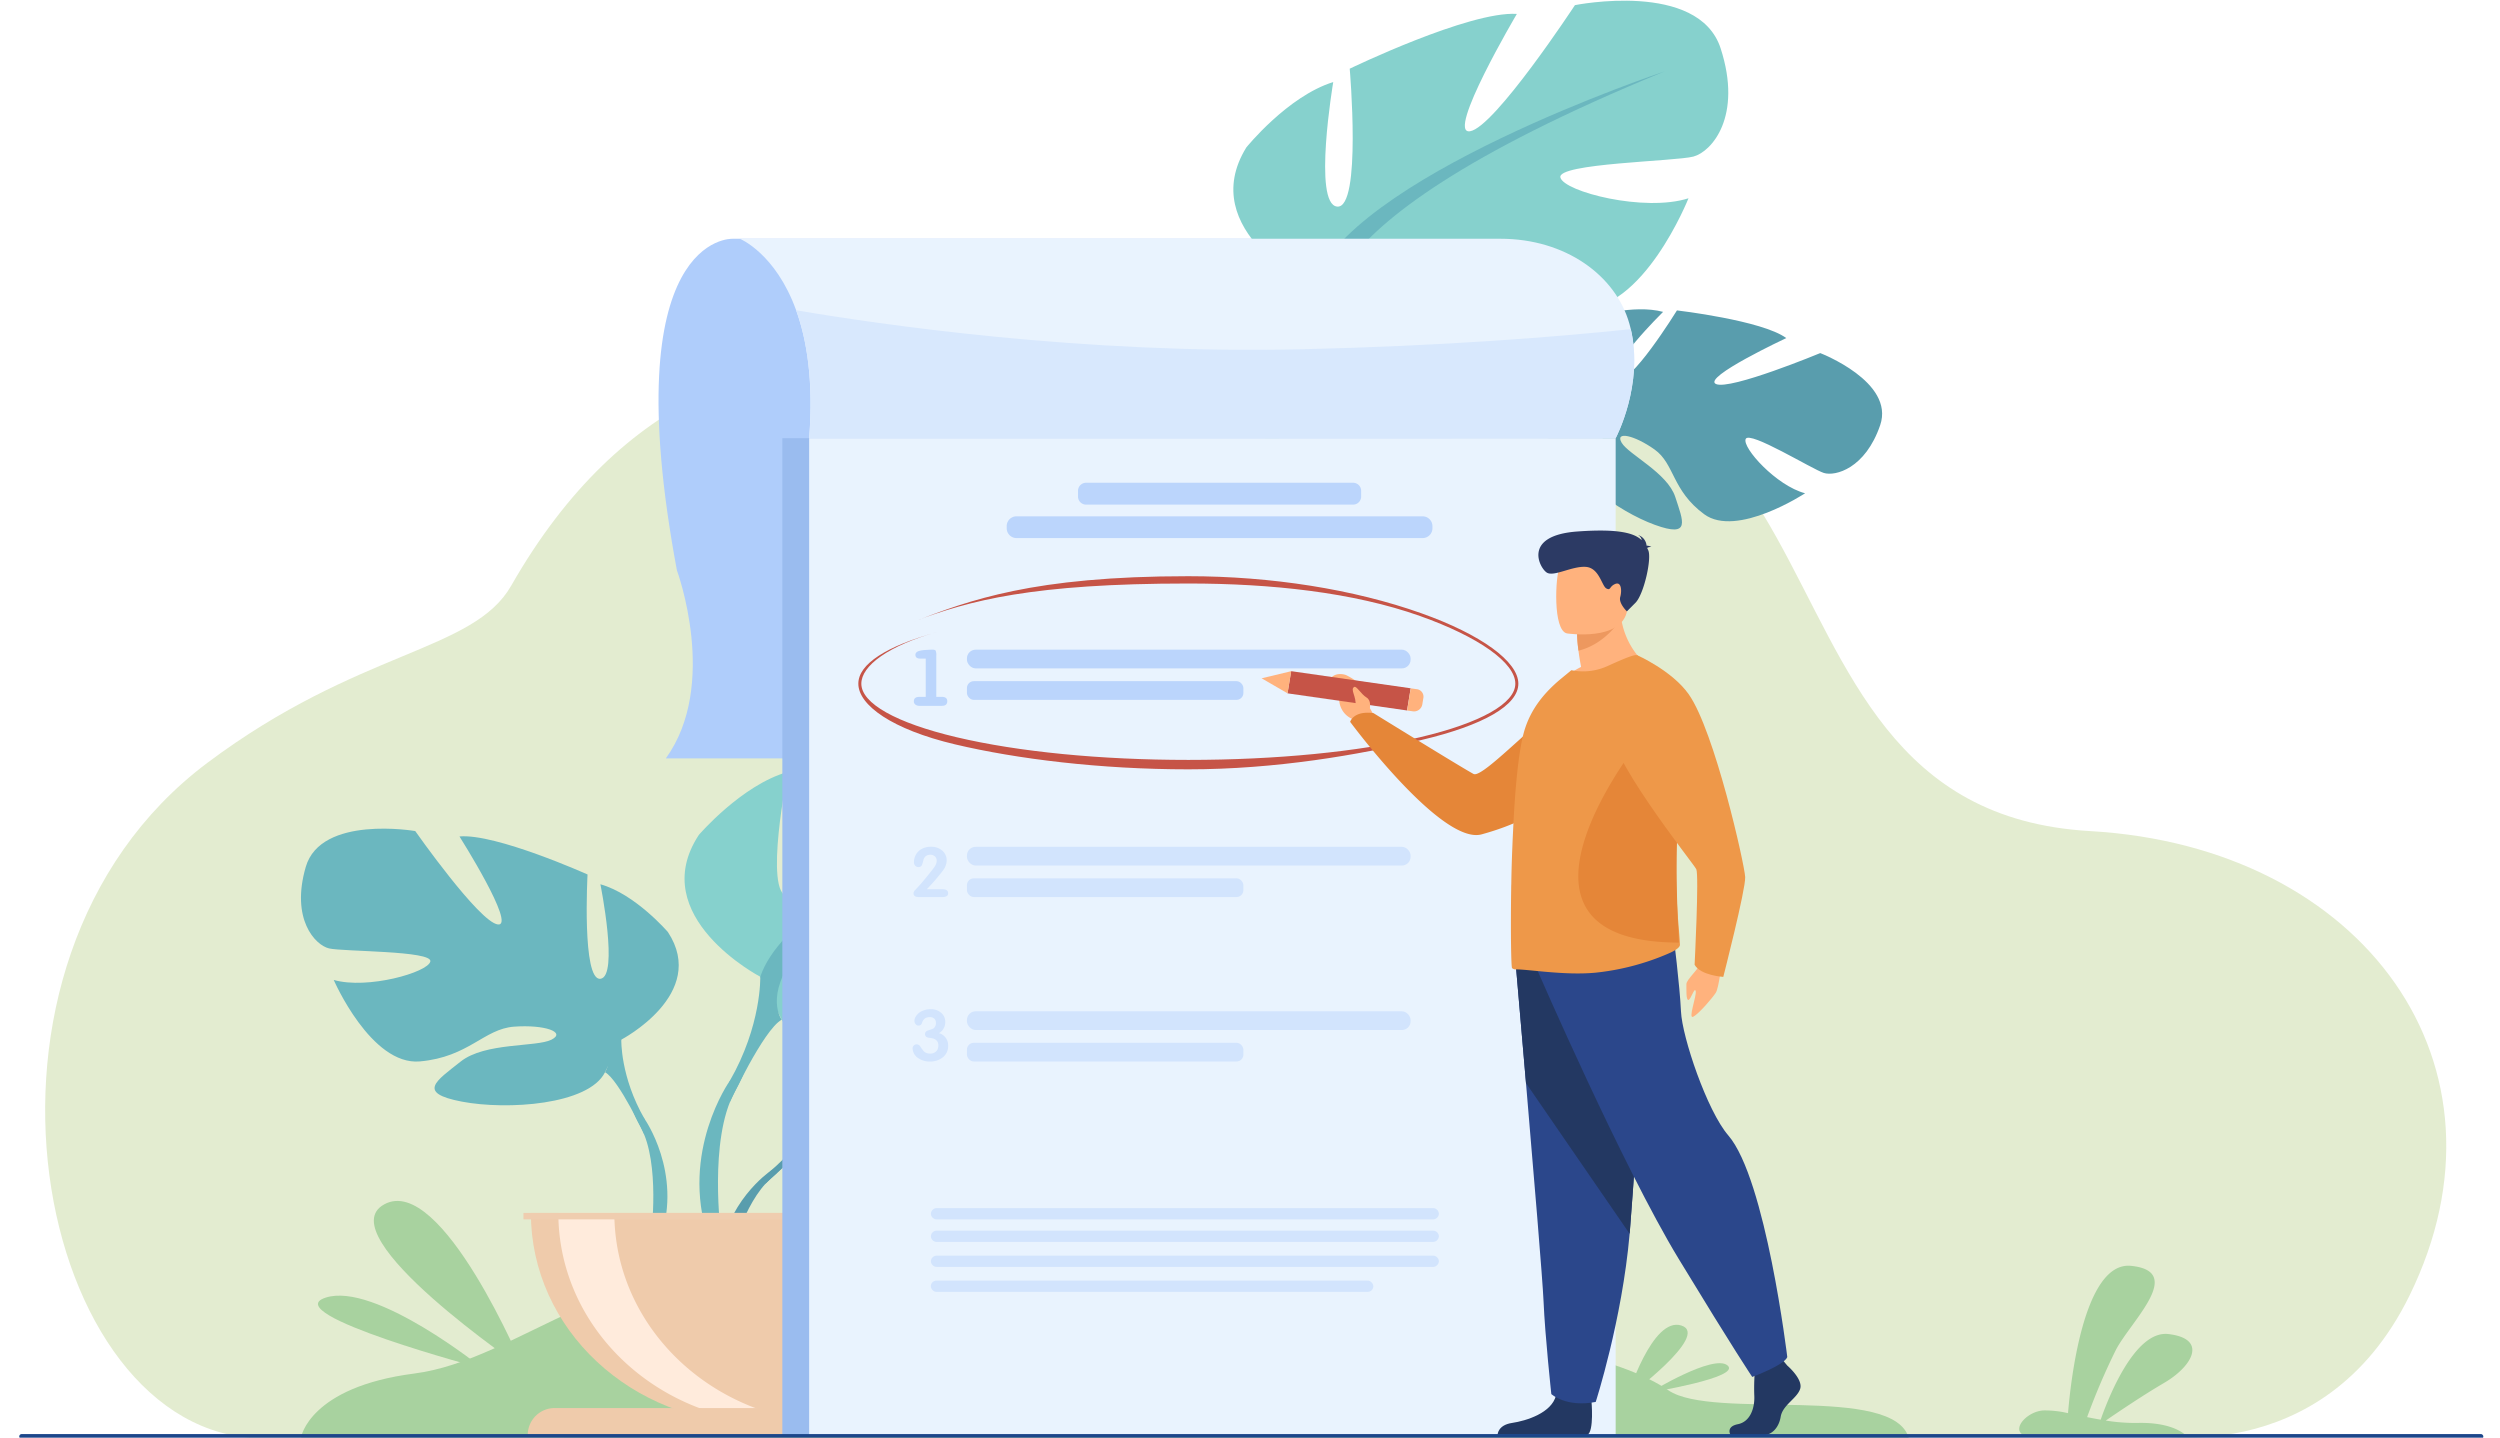 <svg xmlns="http://www.w3.org/2000/svg" xmlns:xlink="http://www.w3.org/1999/xlink" width="706" height="406" viewBox="0 0 706 406"><defs><style>.a{fill:#fff;}.b{clip-path:url(#a);}.c{fill:#e3ecd0;}.d{fill:#a8d29f;}.e{fill:#afcdfb;}.f{fill:#599dad;}.g{fill:#6bb7bf;}.h{fill:#86d1cd;}.i{fill:#efcbab;}.j{fill:#ffebdc;}.k{fill:#efcdaf;}.l{fill:#9abcef;}.m{fill:#e9f3fe;}.n{fill:#d8e8fd;}.o{fill:#bbd5fc;}.p{fill:#d2e4fd;}.q{fill:#c65447;}.r{fill:#ffb27d;}.s{fill:#e58638;}.t{fill:#233862;}.u{fill:#2b478b;}.v{fill:#ee9849;}.w{fill:#ed985f;}.x{fill:#2c3a64;}.y{fill:#1c468a;}</style><clipPath id="a"><rect class="a" width="706" height="406" transform="translate(985.105 230.759)"/></clipPath></defs><g class="b" transform="translate(-985.105 -230.759)"><g transform="translate(990.53 230.956)"><path class="c" d="M671.237,481.68s49.976,11.056,74.579-39.05c31.916-65-12.881-126.756-90.157-131.2-111.453-6.413-49.685-172.464-225.556-127.41-49.464,12.669-157.016-52.727-220.336,58.08-10.767,18.842-42.951,17.919-85.832,50.062-75.645,56.7-48.413,190.128,15.31,190.732S671.237,481.68,671.237,481.68Z" transform="translate(-70.812 -76.925)"/><path class="d" d="M157.162,527s2.323-14.2,31.966-18.027,57.219-34.465,106.095-30.016,89.451,32.352,145.1,23.8,90.493,2.346,102.974,10.943,64.139-2.017,67.954,13.738Z" transform="translate(-77.577 -121.281)"/><path class="e" d="M288.48,138.644s-33.468-1.533-15.72,93.627c0,0,11.939,32.3-3.133,53.118H491.51V138.644Z" transform="translate(-87.029 -71.414)"/><path class="f" d="M314.675,422.555s-15.5-16.875-.957-27.6c0,0,10.626-6,19.288-5.514,0,0-12.275,19.208-8.3,21.12s12.025-22.326,12.025-22.326,24.176-2.2,31.954,1.3c0,0-20.669,15.784-16.314,16.724S379.046,391.7,379.046,391.7s22.5,3.572,21.3,16.383-8.954,16.76-12.366,16.425-23.342-7.44-23.775-4.836,11.565,11.122,19.968,11.52c0,0-15.864,16.326-26.41,11.614s-11.442-12.18-18.016-14.982-12.184-2.794-9.469.063,14.61,5.632,18.367,11.836,7.131,10.388-3.778,8.858-28.636-8.973-29.416-17.513Z" transform="translate(-90.446 -107.935)"/><path class="f" d="M388.691,412.015s-61.121-2.2-74.617,14.114c0,0-2.986,8.341-12.172,15.936l-1.431,3.64s10.6-10.421,14.38-11.051C314.851,434.646,308.924,414.449,388.691,412.015Z" transform="translate(-89.845 -111.509)"/><path class="f" d="M300.716,447s-13.117,9.067-14.03,25.23l2.382.2s4.19-16.727,11.762-23.266S300.716,447,300.716,447Z" transform="translate(-88.665 -116.446)"/><path class="g" d="M247.606,393.454s24.65-12.886,13.167-30.374c0,0-9.207-10.737-19.07-13.5,0,0,5.261,26.079,0,26.692s-3.63-29.459-3.63-29.459-25.975-11.658-36.165-10.737c0,0,16.108,25.464,10.85,24.851s-23.345-26.376-23.345-26.376-26.628-4.6-30.915,10.125,2.641,22.085,6.586,23.019,29.26.615,28.6,3.682-17.754,7.968-27.288,5.22c0,0,10.52,24.236,24.329,23.008s18.084-9.2,26.631-9.817,14.8,1.536,10.52,3.682-18.74.7-25.645,6.182-12.493,8.852.33,11.306,35.838.92,40.44-8.284Z" transform="translate(-77.576 -100.058)"/><path class="g" d="M171.944,351.939s69.041,20.865,76.932,44.18c0,0-.327,10.44,6.578,22.4V423.1s-7.234-15.661-11.188-17.8C244.271,405.309,259.723,385.06,171.944,351.939Z" transform="translate(-78.843 -102.709)"/><path class="g" d="M262.96,429.455s10.647,15.087,4.575,33.454l-2.738-.687s2.65-20.23-2.912-30.4S262.96,429.455,262.96,429.455Z" transform="translate(-86.352 -113.662)"/><path class="h" d="M296.977,369.367s-32.5-16.985-17.336-40.037c0,0,12.136-14.155,25.138-17.8,0,0-6.934,34.377,0,35.185s4.767-38.825,4.767-38.825,34.239-15.367,47.674-14.155c0,0-21.237,33.569-14.3,32.759s30.771-34.781,30.771-34.781,35.1-6.067,40.74,13.347-3.468,29.124-8.668,30.332-38.57.808-37.7,4.852,23.4,10.515,35.97,6.869c0,0-13.868,31.951-32.072,30.332s-23.849-12.133-35.1-12.941-19.5,2.022-13.868,4.852,24.7.929,33.8,8.149,16.47,11.669-.433,14.9-47.238,1.214-53.307-10.919Z" transform="translate(-87.717 -93.741)"/><path class="g" d="M399.592,314.623s-91.011,27.5-101.413,58.247c0,0,.433,13.738-8.668,29.522v6.066s9.537-20.626,14.721-23.455C304.235,384.992,283.881,358.3,399.592,314.623Z" transform="translate(-88.907 -97.234)"/><path class="g" d="M288.7,416.822s-14.035,19.889-6.033,44.1l3.61-.9s-3.5-26.667,3.828-40.078S288.7,416.822,288.7,416.822Z" transform="translate(-88.11 -111.675)"/><path class="i" d="M291.819,520.467c35.167,0,63.67-26.6,63.67-59.415H228.148C228.148,493.866,256.655,520.467,291.819,520.467Z" transform="translate(-83.654 -118.718)"/><path class="j" d="M308.208,520.014a68.3,68.3,0,0,1-7.911.453c-35.164,0-63.667-26.6-63.667-59.415h15.817C252.452,491.368,276.781,516.379,308.208,520.014Z" transform="translate(-84.38 -118.718)"/><path class="i" d="M356.275,532.968H227.189a7.6,7.6,0,0,1,7.855-7.331H348.432a7.6,7.6,0,0,1,7.855,7.33Z" transform="translate(-83.572 -128.194)"/><rect class="k" width="130.883" height="1.822" transform="translate(142.401 342.332)"/><path class="f" d="M549.4,191.263s-11.153-19.639,5.559-27.118c0,0,11.777-3.679,20.115-1.429,0,0-16.488,16.227-13.07,18.9S578.991,162.3,578.991,162.3s24.1,2.819,30.871,7.817c0,0-23.878,11.166-19.853,12.974s29.443-8.734,29.443-8.734,21.113,8.1,16.93,20.348S623.7,209.226,620.456,208.2s-21.022-12.04-22.059-9.586,8.668,13.218,16.783,15.328c0,0-19.318,12.68-28.495,5.921s-8.3-14.227-14.053-18.307-11.23-5.22-9.254-1.879,12.928,8.49,15.137,15.312,4.514,11.6-5.771,7.869-25.83-14.628-24.582-23.109Z" transform="translate(-110.843 -74.839)"/><path class="f" d="M624.188,196.869s-59.11-14.661-76.116-1.514c0,0-4.873,7.528-15.623,13.059l-2.252,3.253s12.784-8,16.629-7.836C546.827,203.837,545.8,182.909,624.188,196.869Z" transform="translate(-109.51 -78.932)"/><path class="f" d="M530.824,211.472S515.9,217.618,511.2,233.213l2.276.681s8.02-15.46,16.947-20.29S530.824,211.472,530.824,211.472Z" transform="translate(-107.884 -81.989)"/><path class="h" d="M467.347,140.854s-33.032-16.073-18.6-39.537c0,0,11.677-14.488,24.558-18.485,0,0-5.836,34.553,1.122,35.168s3.533-38.94,3.533-38.94,33.733-16.312,47.2-15.471c0,0-20.157,34.141-13.249,33.14s29.649-35.619,29.649-35.619,34.9-7.039,41.146,12.207-2.538,29.2-7.7,30.561-38.538,1.89-37.552,5.9,23.728,9.861,36.174,5.874c0,0-12.843,32.319-31.089,31.209s-24.211-11.465-35.5-11.96-19.432,2.563-13.706,5.237,24.732.239,34.048,7.2,16.836,11.207.044,14.911-47.182,2.525-53.633-9.435Z" transform="translate(-102.225 -59.855)"/><path class="g" d="M568.218,83.261s-90.1,30.017-99.517,61.028c0,0,.883,13.738-7.723,29.753l.194,6.064s8.871-20.881,13.98-23.857C475.158,156.249,453.947,130.133,568.218,83.261Z" transform="translate(-103.585 -63.289)"/><path class="g" d="M460.273,188.984s-13.393,20.268-4.622,44.235l3.58-1s-4.355-26.557,2.556-40.169S460.273,188.984,460.273,188.984Z" transform="translate(-102.874 -78.229)"/><rect class="l" width="231.651" height="281.913" transform="translate(215.508 123.551)"/><rect class="m" width="227.759" height="281.913" transform="translate(223.08 123.551)"/><path class="d" d="M734.438,526.055h-45.9c-2.458-1.945,1.7-6.366,6.051-6.663a28.533,28.533,0,0,1,7,.772c.633-7.828,4.24-43.018,17.831-41.6,15.284,1.583,0,15.5-4.319,23.733a188.543,188.543,0,0,0-8.12,18.982c1.242.25,2.526.5,3.828.723,2.026-5.805,9.563-25.329,19.138-24.178,11.256,1.332,6.731,9.16-1.245,13.806-5.853,3.418-13.037,8.273-16.453,10.619a52.069,52.069,0,0,0,8.974.673C729.115,522.722,732.951,524.893,734.438,526.055Z" transform="translate(-123.002 -121.281)"/><path class="m" d="M540.011,194.962H312.258c1.26-16.07-.636-27.75-3.68-36.135-5.839-16.136-15.9-20.186-15.9-20.186h214.8c18.331,0,32.546,10.306,36.415,23.986.144.517.28,1.028.4,1.539C547.961,179.82,540.17,194.676,540.011,194.962Z" transform="translate(-89.178 -71.414)"/><path class="n" d="M541.5,198.433H313.747c1.26-16.07-.636-27.75-3.68-36.135,23.278,3.978,80.924,12.452,142.63,11.026,39.919-.926,71.464-3.418,93.075-5.687C549.45,183.291,541.659,198.147,541.5,198.433Z" transform="translate(-90.667 -74.885)"/><rect class="o" width="125.292" height="5.286" rx="2.466" transform="translate(267.636 183.27)"/><rect class="o" width="78.071" height="5.286" rx="1.945" transform="translate(267.636 192.164)"/><path class="o" d="M349.782,287.963v-10.8h-1.525q-1.39,0-1.39-1.08,0-.78,1.089-1.1a8.565,8.565,0,0,1,1.767-.258q1.216-.088,1.955-.088c.477,0,.78.091.9.275a3.036,3.036,0,0,1,.185,1.374v11.682h1.572c1.019,0,1.528.412,1.528,1.231q0,1.3-1.528,1.3H348a1.834,1.834,0,0,1-1.122-.335,1.1,1.1,0,0,1-.451-.94q0-1.253,1.549-1.253Z" transform="translate(-93.779 -91.368)"/><rect class="p" width="125.292" height="5.286" rx="2.466" transform="translate(267.636 238.946)"/><rect class="p" width="78.071" height="5.286" rx="1.945" transform="translate(267.636 247.842)"/><path class="p" d="M356.1,352.989q0,1.08-1.616,1.08h-6.707q-1.452,0-1.454-1.1a1.334,1.334,0,0,1,.389-.8q.574-.61,1.678-1.833,1.678-1.964,2.8-3.4.389-.473,1.1-1.451a3.35,3.35,0,0,0,.589-1.648,1.629,1.629,0,0,0-.509-1.231,1.835,1.835,0,0,0-1.31-.486,2.1,2.1,0,0,0-1.351.456,2.147,2.147,0,0,0-.612,1.146,12.3,12.3,0,0,1-.368,1.261,1.041,1.041,0,0,1-1,.61,1.185,1.185,0,0,1-.963-.42,1.371,1.371,0,0,1-.327-.953,4.318,4.318,0,0,1,.224-1.355,4.1,4.1,0,0,1,1.74-2.253,5.308,5.308,0,0,1,2.883-.745,4.658,4.658,0,0,1,3.109,1.052,3.561,3.561,0,0,1,1.29,2.827,4.724,4.724,0,0,1-.922,2.64q-.509.745-2.105,2.638-.816.975-2.576,2.83H354.5Q356.1,351.873,356.1,352.989Z" transform="translate(-93.77 -100.937)"/><rect class="p" width="125.292" height="5.286" rx="2.466" transform="translate(267.636 285.392)"/><rect class="p" width="78.071" height="5.286" rx="1.945" transform="translate(267.636 294.286)"/><path class="p" d="M356.077,403.972a3.978,3.978,0,0,1-1.525,3.259,5.628,5.628,0,0,1-3.66,1.17,5.387,5.387,0,0,1-2.927-.761,3.451,3.451,0,0,1-1.926-2.907,1.171,1.171,0,0,1,.336-.838,1.135,1.135,0,0,1,.857-.352,1.316,1.316,0,0,1,1.025.681,13.971,13.971,0,0,0,.9,1.25,2.412,2.412,0,0,0,1.767.681,2.263,2.263,0,0,0,2.09-1.014,2.554,2.554,0,0,0,.294-1.289q0-1.91-2.406-2.124-1.36-.118-1.36-1.074a1.033,1.033,0,0,1,.789-.995c.983-.338,1.472-.514,1.5-.528a1.825,1.825,0,0,0,.789-1.7,1.474,1.474,0,0,0-.456-1.14,1.753,1.753,0,0,0-1.231-.42,2.353,2.353,0,0,0-1.5.429,2.745,2.745,0,0,0-.771,1.269.943.943,0,0,1-.96.681,1,1,0,0,1-.821-.409,1.415,1.415,0,0,1-.324-.9,2.364,2.364,0,0,1,.356-1.212,3.913,3.913,0,0,1,1.8-1.58,5.576,5.576,0,0,1,2.426-.525,4.412,4.412,0,0,1,2.944,1,3.3,3.3,0,0,1,1.178,2.643,3.567,3.567,0,0,1-1.767,3.124A3.55,3.55,0,0,1,356.077,403.972Z" transform="translate(-93.746 -108.826)"/><path class="o" d="M329.356,159.544H404.6a2.281,2.281,0,0,1,2.355,2.2v1.772a2.281,2.281,0,0,1-2.355,2.2H329.356a2.281,2.281,0,0,1-2.355-2.2v-1.772A2.281,2.281,0,0,1,329.356,159.544Z" transform="translate(-27.992 -23.41)"/><path class="o" d="M307.849,170.656H422.332a2.78,2.78,0,0,1,2.871,2.679v.78a2.78,2.78,0,0,1-2.871,2.679H307.849a2.783,2.783,0,0,1-2.874-2.682v-.78a2.78,2.78,0,0,1,2.871-2.679Z" transform="translate(-26.107 -25.04)"/><path class="q" d="M422.473,304.864c-24.812,0-48.357-2.9-65.908-7.058-17.733-4.2-27.285-11.051-27.285-17.133,0-5.512,7.782-10.583,22.512-14.661h0c-14.115,3.91-21.664,9.649-21.664,14.661,0,5.561,9.784,11.067,26.843,15.111,17.492,4.141,40.752,6.418,65.5,6.418s48.01-2.278,65.5-6.418c17.059-4.033,26.843-9.539,26.843-15.111,0-5.891-10.305-13.21-26.887-19.1-18.844-6.7-42.1-9.188-65.455-9.188-43.844,0-61.889,4.775-77.55,10.762h0c15.728-6.012,33.565-12.825,77.55-12.825,23.445,0,46.791,3.709,65.737,10.441,16.936,6.017,27.456,13.647,27.456,19.911,0,6.083-9.766,11.743-27.5,15.936C470.615,300.762,447.284,304.864,422.473,304.864Z" transform="translate(-92.311 -87.8)"/><path class="r" d="M595.033,377.591s-.818,7.418-1.714,8.814-4.711,5.882-6.339,6.762.992-5.9.662-7.223-1.34,2.41-2.061,2.5-.533-3.27-.56-4.489,3.486-4.237,4.711-6.836S595.033,377.591,595.033,377.591Z" transform="translate(-114.203 -106.25)"/><path class="r" d="M488,295.533l-1.825-3.215s.907-5.729-6.772-9.341c0,0-2.812-1.069-4.4,1.071-1.472,1.97,2.785,1.613,2.559,4.984a6.132,6.132,0,0,0,3.872,6.446l1.973,2.135Z" transform="translate(-104.759 -92.552)"/><path class="s" d="M561.235,288.541s-6.6,30.247-42.945,40.133C506.942,331.759,481.17,296.9,481.17,296.9s.9-3.215,6.581-2.473c0,0,25.1,15.5,28.265,17.188,2.8,1.495,21.24-19.211,29.643-22.552A22.853,22.853,0,0,1,561.235,288.541Z" transform="translate(-105.313 -93.245)"/><path class="q" d="M.324.081,6.671.149l.342,34.092L.667,34.173Z" transform="translate(358.04 195.911) rotate(-81.27)"/><path class="r" d="M383.7,223.914l7.331,4.253,1.03-6.259Z" transform="translate(-32.846 -32.56)"/><path class="r" d="M503.365,290.068l-.327,1.981a2.374,2.374,0,0,1-2.726,1.866l-1.56-.223,1.031-6.262,1.7.242a2.13,2.13,0,0,1,1.884,2.4Z" transform="translate(-106.818 -93.244)"/><path class="t" d="M614.654,511.267s4.508,3.846,3.63,6.567-4.949,4.547-5.5,7.88-2.747,5.154-4.729,5.154h-9.422s-1.472-2.346,2.061-3.052,4.846-4.627,4.628-8.265a60.179,60.179,0,0,1,.33-8.487l7.476-1.616Z" transform="translate(-115.343 -125.818)"/><path class="t" d="M553.212,522.635s.807,8.737-1.178,9.647l-25.321-.047s0-2.728,4.066-3.335,11.218-2.83,12.428-7.781S553.212,522.635,553.212,522.635Z" transform="translate(-109.212 -127.257)"/><path class="u" d="M532.3,378.19s1.337,15.317,2.906,33.728c2.135,25,4.711,55.733,4.955,61.544.439,10.108,2.2,26.274,2.2,26.274s4.178,3.847,12.537,2.22c0,0,7.449-23.079,9.578-47.493.032-.4.065-.8.1-1.206,1.981-24.857,5.058-77.205,5.058-77.205Z" transform="translate(-109.691 -106.247)"/><path class="t" d="M532.3,378.192s1.337,15.317,2.906,33.728l29.269,42.553c.032-.4.065-.8.1-1.206,1.982-24.857,5.058-77.2,5.058-77.2Z" transform="translate(-109.691 -106.248)"/><path class="u" d="M538.975,378.969s24.084,55.472,39.919,81.541,20.772,33.344,20.772,33.344,9.071-3.333,9.9-5.608c0,0-6.056-50.326-16.659-62.594-5.992-6.932-13.031-27.75-13.361-35.012s-2.143-21.675-2.143-21.675Z" transform="translate(-110.262 -105.207)"/><path class="r" d="M571.223,277.338s-16.294,7.336-25.689,4.616a21.934,21.934,0,0,1,6.36-4.748c-.327-1.761-.589-3.3-.724-4.583a39.52,39.52,0,0,1-.4-4.671l6.286-4.616,5.962-4.415A21.884,21.884,0,0,0,571.223,277.338Z" transform="translate(-110.823 -89.061)"/><path class="v" d="M578.549,358.235c.038.929-2.093,1.992-3.033,2.39a69.777,69.777,0,0,1-20.849,5.5c-8.706.824-19.005-.995-22.544-.929a1.531,1.531,0,0,1-.975-.365c-.253-.165-.436-9.96-.253-22.274,0-.5,0-1,.035-1.495v-.168c.074-4.814.253-9.858.506-14.905.506-11.089,1.443-21.777,3.033-27.687,1.917-6.97,6.251-11.586,10.19-14.938L547.9,280.7a16.628,16.628,0,0,0,10.117-1.129c3.757-1.692,7.805-3.52,8.456-3.053,4.914,3.352,8.244,10.888,10.011,20.516a99.972,99.972,0,0,1,1.472,18.257c0,2.39-.074,4.849-.218,7.273a214.078,214.078,0,0,0,.506,31.17C578.4,355.677,578.514,357.172,578.549,358.235Z" transform="translate(-109.564 -91.633)"/><path class="s" d="M580.042,361.164c-57.058-.107-10.523-57.777-10.523-57.777l9.245-2.8a156.635,156.635,0,0,1,1.069,19.507c0,2.552-.05,5.179-.156,7.767C579.05,341.912,579.677,354.113,580.042,361.164Z" transform="translate(-111.345 -95.174)"/><path class="w" d="M563.619,264.42s-4.122,7-11.96,8.962a39.522,39.522,0,0,1-.4-4.671l6.286-4.616Z" transform="translate(-111.314 -89.821)"/><path class="r" d="M547.845,265.194s15.543,2.374,17-6.545,4.449-14.617-5.415-16.51-12.366,1.245-13.629,4.121S543.838,264.348,547.845,265.194Z" transform="translate(-110.762 -86.515)"/><path class="x" d="M570.027,240.142c.141-.151.465-.275,1.178-.31a3.105,3.105,0,0,0-1.351-.357,3.432,3.432,0,0,0-2.423-3.006,2.021,2.021,0,0,1,1.054,1.462c-2.008-1.923-6.31-3.325-18.222-2.448-15.7,1.157-10.526,10.537-8.494,11.655s7.149-1.945,10.938-1.665,4.5,5.385,5.791,6.086.777-.55,2.518-1.269,1.9,1.953,1.4,3.7,1.884,4.053,1.884,4.053l2.414-2.426c2.414-2.426,4.69-12.7,3.592-14.889Z" transform="translate(-110.29 -85.583)"/><path class="v" d="M569.116,276.463s9.837,4.347,14.551,11.026c7.317,10.364,15.8,48.136,15.952,51.634s-6.183,28.189-6.183,28.189-6.436-.4-8.1-3.426c0,0,1.286-25.37.471-27s-26.828-34.033-23.9-40.938S569.116,276.463,569.116,276.463Z" transform="translate(-112.205 -91.635)"/><path class="r" d="M486.768,292.783s.533-1.97-.933-2.857-2.812-3.3-3.43-2.967c-1.281.676.7,2.778.339,5.4C482.608,293.277,484.907,295.693,486.768,292.783Z" transform="translate(-105.382 -93.17)"/><path class="d" d="M221.9,504.449s-23.1-55.208-39.289-46.416S221.9,504.449,221.9,504.449Z" transform="translate(-79.503 -118.136)"/><path class="d" d="M209.005,509.048s-30.521-24.612-44.459-20.057S209.005,509.048,209.005,509.048Z" transform="translate(-78.025 -122.734)"/><path class="d" d="M566.779,518.413s7.034-22.821,15.284-20.128S566.779,518.413,566.779,518.413Z" transform="translate(-112.642 -124.148)"/><path class="d" d="M573.792,519.035s17.96-10.99,21.9-7.6S573.792,519.035,573.792,519.035Z" transform="translate(-113.242 -126.015)"/><path class="p" d="M493.428,462.641H353.389a1.654,1.654,0,0,1-1.7-1.591h0a1.654,1.654,0,0,1,1.7-1.588H493.44a1.654,1.654,0,0,1,1.7,1.588h0a1.657,1.657,0,0,1-1.717,1.591Z" transform="translate(-94.229 -118.484)"/><path class="p" d="M493.428,470.1H353.389a1.654,1.654,0,0,1-1.7-1.591h0a1.654,1.654,0,0,1,1.7-1.588H493.44a1.654,1.654,0,0,1,1.7,1.588h0A1.657,1.657,0,0,1,493.428,470.1Z" transform="translate(-94.229 -119.579)"/><path class="p" d="M493.428,478.369H353.389a1.654,1.654,0,0,1-1.7-1.591h0a1.656,1.656,0,0,1,1.7-1.591H493.44a1.656,1.656,0,0,1,1.7,1.591h0A1.657,1.657,0,0,1,493.428,478.369Z" transform="translate(-94.229 -120.792)"/><rect class="p" width="124.962" height="3.182" rx="1.591" transform="translate(257.44 361.449)"/><rect class="y" width="695.875" height="1.382" rx="0.691" transform="translate(0 404.774)"/></g></g></svg>